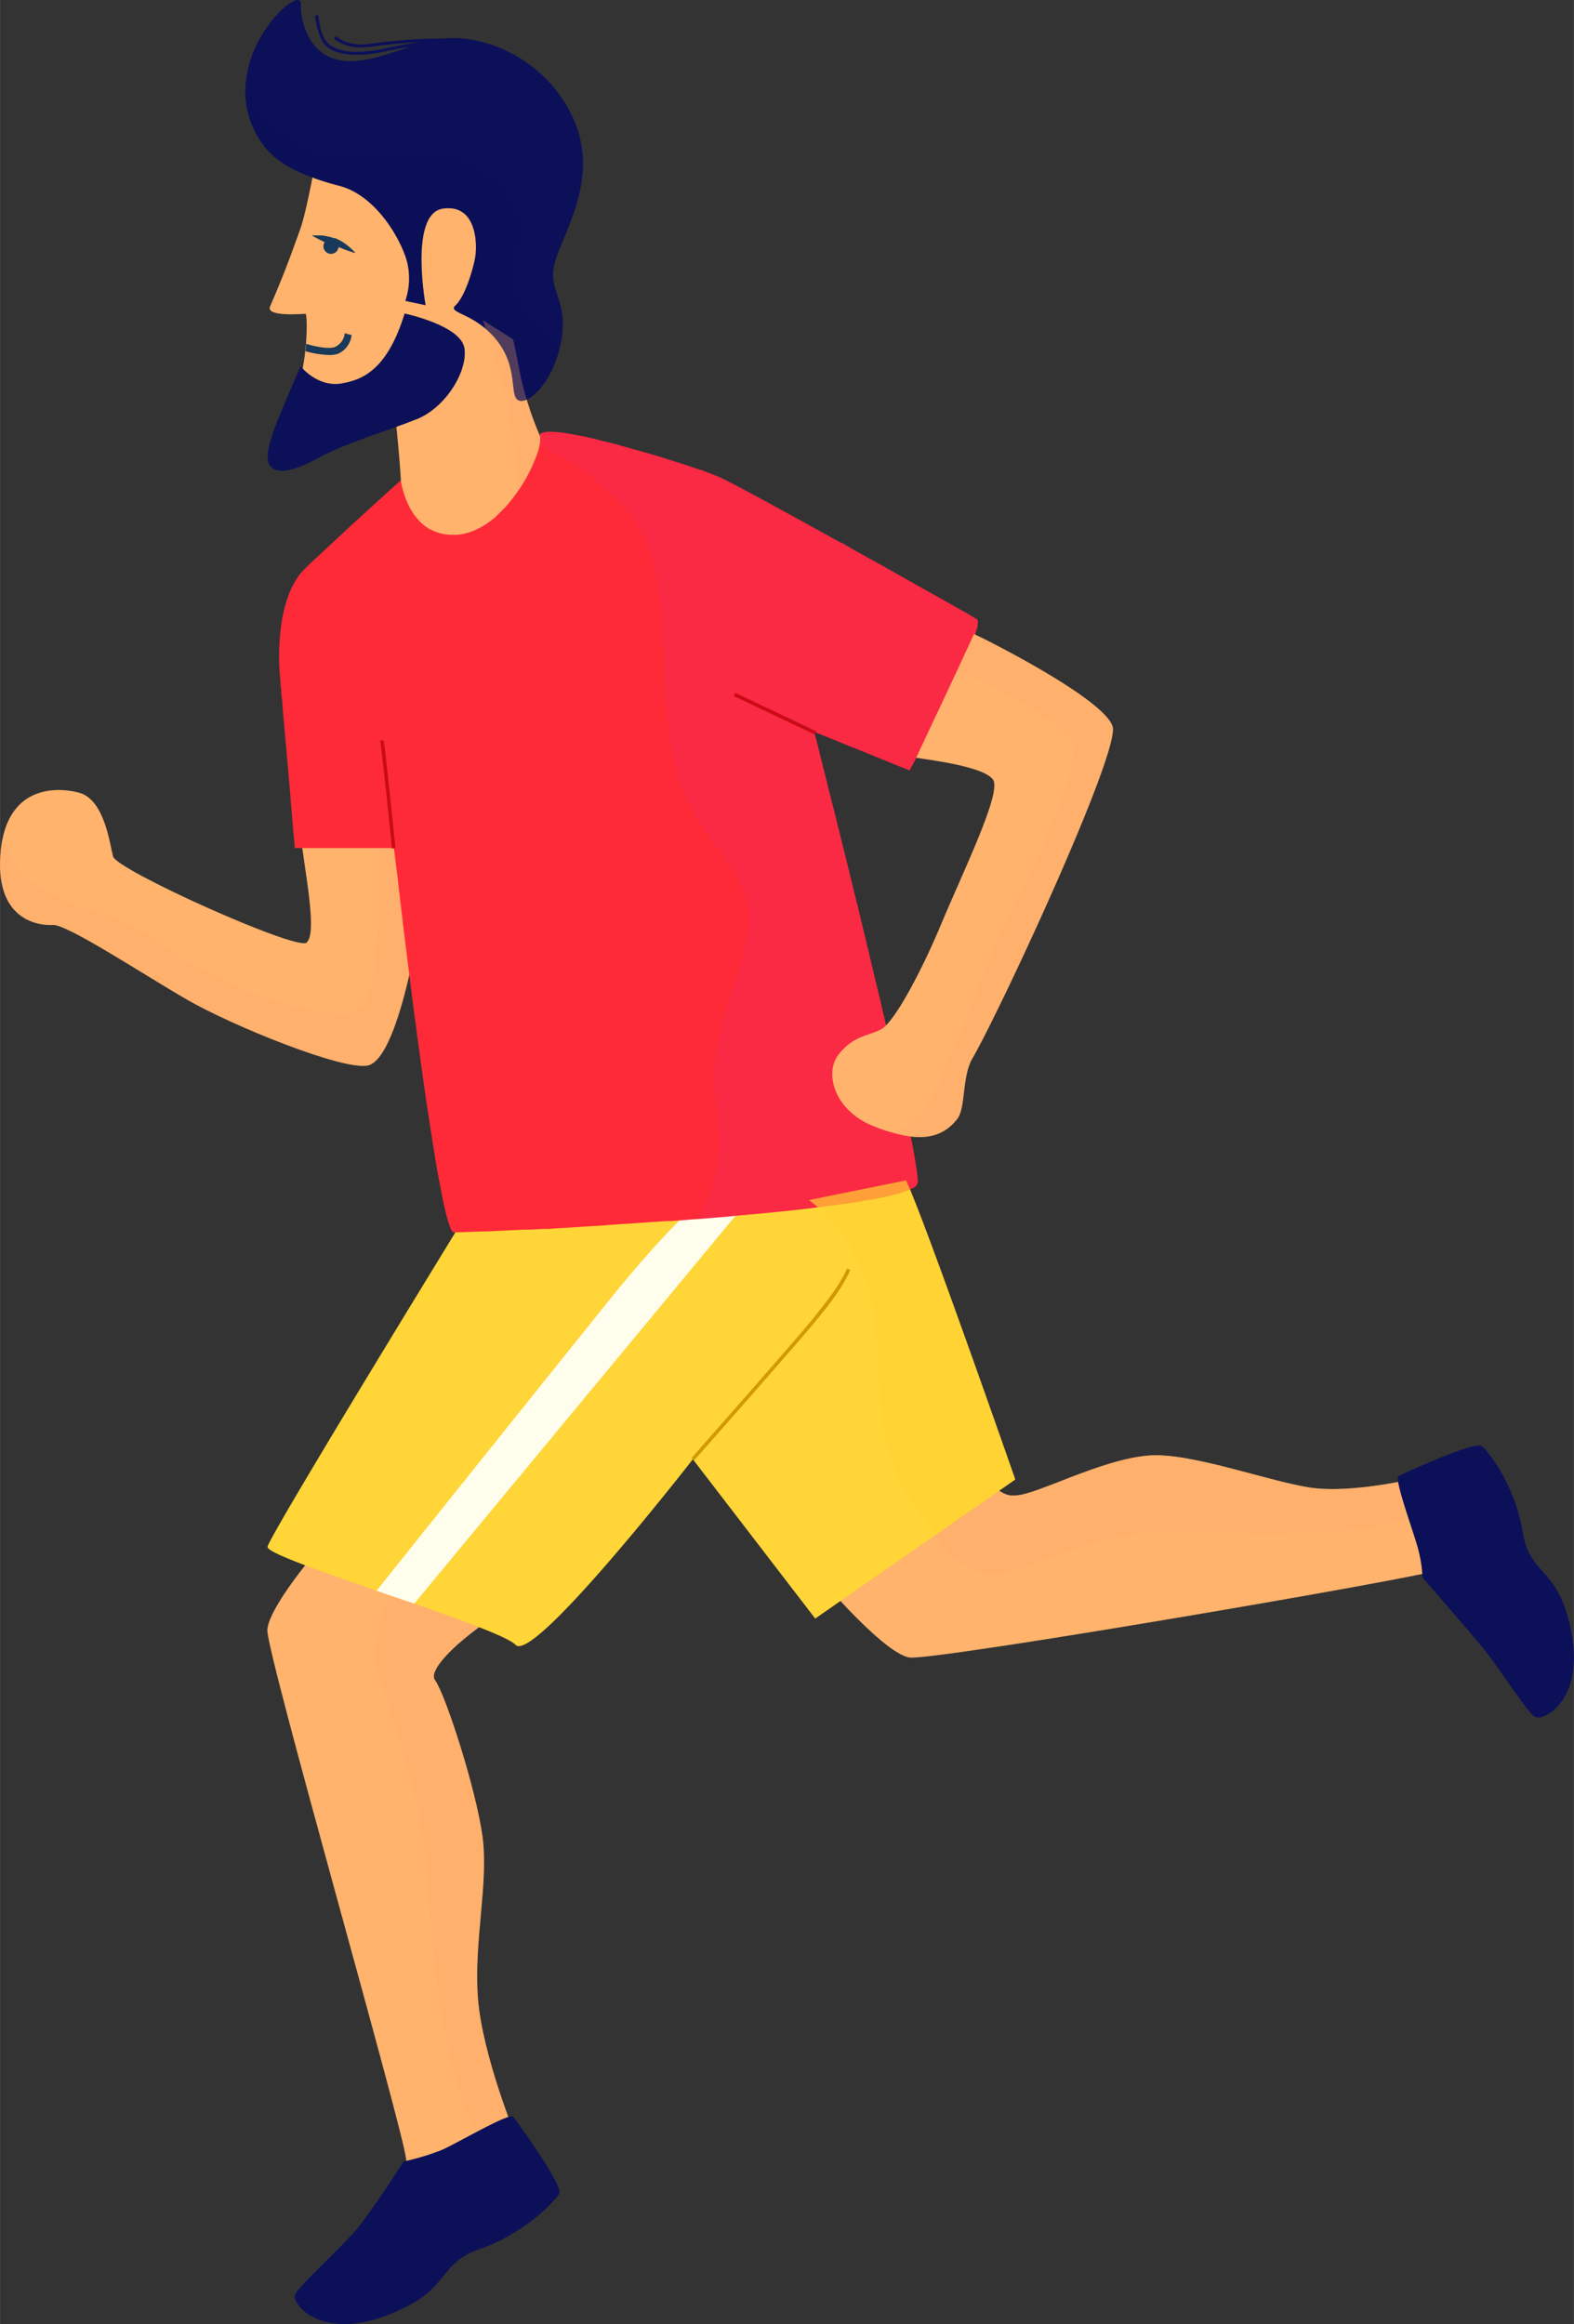 <svg xmlns="http://www.w3.org/2000/svg" width="622.5" height="919.1" viewBox="0.002 0.009 622.469 919.106" style=""><rect x="0.002" y="0.009" width="622.469" height="919.106" fill="#333333" stroke="none"/><g><title>summerlic27_302219822</title><g data-name="Layer 2" style="isolation:isolate"><path d="M568.3 621c-4.2 2.5-199 35.9-208.6 34.5-5.7-.8-16.3-10.8-24-18.8-5.2-5.5-9.1-10-9.1-10l39.2-26.5 24.8-16.9s2.3 6.8 8.8 8.1h2.1c8.2 0 33.6-14.3 53-15.8 16.2-1.2 45.9 9.8 63 12.6s43.7-3.9 43.7-3.9 1.9 5.7 3.8 12.5c2.9 10.1 5.9 22.8 3.3 24.2z" fill="#ffb36c"></path><path d="M204 845l-12.3 7-35.7 20.3c.3-.3 5.7-6.7 4.6-18.4s-55.4-200.5-54.9-209.4c.4-5.3 7.1-15.2 12.6-22.4 3.7-4.9 6.8-8.5 6.8-8.5l31 12.3 37.3 14.7s-5 3.5-10.3 7.9-13.5 12.5-11.1 15.9c4.3 6 16.3 43.4 18.8 61.8s-3.5 41.6-1.8 64 15 54.8 15 54.8z" fill="#ffb36c"></path><path d="M204 845l-12.3 7c-17.8-33.2-21.3-85-22.8-111.2s-11.4-54.2-18.6-77.2c-4-12.7.7-27.2 5.8-37.7l37.3 14.7s-5 3.5-10.3 7.9-13.5 12.5-11.1 15.9c4.3 6 16.3 43.4 18.8 61.8s-3.5 41.6-1.8 64 15 54.8 15 54.8z" fill="#ffae6d" opacity=".4" style="mix-blend-mode:multiply"></path><path d="M164.2 374c-2.2 12.4-9.2 44.8-18.5 47.3s-54-15.7-71.8-26-47.3-29.8-53-29.5S-2.5 364 .3 336.3c.1-1.3.3-2.5.5-3.7 4.4-23.7 24.8-20.8 30.8-19 9.7 3 11.7 19.7 13.1 25.1s72.5 37.3 76.5 34.1.2-23.6-1.4-35.6l-1.2-8h41s.8 4.1 1.8 10c1.8 10.6 4.1 26.8 2.8 34.8z" fill="#ffb36c"></path><path d="M565 596.9c-17.7 10.8-59.5 10.3-97.5 8.8-40.1-1.6-60.3 18.5-77.9 16.4-10.6-1.3-18.9-12.9-23.8-21.9l24.8-16.9s2.3 6.8 8.8 8.1h2.1c8.2 0 33.6-14.3 53-15.8 16.2-1.2 45.9 9.8 63 12.6s43.7-3.9 43.7-3.9 1.9 5.8 3.8 12.6z" fill="#ffae6d" opacity=".4" style="mix-blend-mode:multiply"></path><path d="M164.2 374c-2.2 12.4-9.2 44.8-18.5 47.3s-54-15.7-71.8-26-47.3-29.8-53-29.5S-2.5 364 .3 336.3c.1-1.3.3-2.5.5-3.7a22.3 22.3 0 0 1 3.2 5.2c6.4 14.7 25.8 20.6 38.4 24.4s25.9 15.7 44.6 25 49.8 17.6 56.2 11.5 7.8-53 7.3-69.5h9.1s.8 4.1 1.8 10c1.8 10.6 4.1 26.8 2.8 34.8z" fill="#ffae6d" opacity=".4" style="mix-blend-mode:multiply"></path><path d="M562.6 623.9s17.3 19.9 23.6 27.5 17.5 25.3 20.7 27.5 19.7-6.2 14.6-33.1-16.4-21.9-19.3-39.9-13.4-31.9-16.2-34-31 10.8-32.9 11.9 6.4 23.2 7.9 29.4a55.7 55.7 0 0 1 1.6 10.7z" fill="#0c1058"></path><path d="M159.6 854.8s-12.5 19.7-19 27.3-22.3 21.8-23.9 25.3 9.9 18.3 36.2 8.3 19.1-20.1 36.9-26.3 29.8-19 31.4-22-16.8-28.6-18.3-30.3-22.3 10.6-28.3 13.2a96.5 96.5 0 0 1-15 4.5z" fill="#0c1058"></path><path d="M185.7 129.8c-5 3.9-25.1 20.2-28.6 24.9s-44.8 9.2-40.2 0c2-4 3.2-10.1 3.8-15.8l.3-2.9c.5-6.5.3-11.9-.2-11.9s-15.9 1.4-14-2.9c6.7-15.4 9.9-25.1 11.8-30.2 3-8.3 6.8-30.9 6.8-30.9s45.5 8.9 56.5 11.4 12.8 14.2 14.3 24.2-5.5 30.2-10.5 34.1z" fill="#ffb36c"></path><path d="M219.6 189.9c-1.1 2.1-7.2 8.5-13.8 14.9h-.1l-3.9 3.8c-6.3 5.7-12.3 10.6-14.3 11.1-4.7 1.1-29.5-8.5-28.8-18.8s-2.9-40.9-2.9-40.9 5.3-.2 16.4-21.2 22.7-24.1 24.1-22.7 2.9 1.4 6.6 18.1c.7 3.1 1.5 6.8 2.3 11.2 3.3 17.1 8.8 28.2 12.1 35.3 2.1 4.6 3.2 7.4 2.3 9.2z" fill="#ffb36c"></path><path d="M222.1 133.9c-.2 1.3-.5 2.6-.8 3.8-3.4 14.3-12.6 22.5-16.3 20.6s.2-12.9-8.7-23.9-19.7-10.4-16.1-13.7 6.8-13.8 7.7-18.8.8-21.3-12.7-19.4-6.9 38.2-6.9 38.2l-8-1.7a27.6 27.6 0 0 0 .9-14.5c-1.6-7.8-11.6-27-27-31s-24.7-9.1-29.6-15.5A35.7 35.7 0 0 1 97 35.4a45.8 45.8 0 0 1 1.5-9.9C103.4 7.9 119.3-4.7 119 1.7s2.8 17.5 11.9 21.1c13.4 5.3 30.1-6.2 45.5-7.6s39.3 8.1 50 31-2.2 43.2-6.5 56 4.8 15.1 2.2 31.7z" fill="#0c1058"></path><path d="M118.9 144.9s6.5 8.2 15.8 6.8 18.7-6.2 25.3-27.7c0 0 22.5 4.7 23.7 13.9s-7.6 23.3-18.7 27.8-28.4 9.5-39.1 15.4-17 6.4-19.3 2.8 1-12.4 4.5-20.9 7.8-18.1 7.8-18.1z" fill="#0c1058"></path><g fill="#19395b"><path d="M123.3 93.1h3.1a12 12 0 0 1 3.1.4l1.7.4.9.3h.5l.4.2a18.7 18.7 0 0 1 3.1 1.7 25.1 25.1 0 0 1 2.4 1.9l1.6 1.5a2.1 2.1 0 0 1 .4.6h.1l-.8-.2-2.1-.7a26.6 26.6 0 0 1-2.8-1.1l-3.1-1.1-.4-.2h-.3l-.8-.2-1.5-.6-2.8-1.4-1.9-1z"></path><path d="M133.9 97.4a3 3 0 1 1-3-3 3 3 0 0 1 3 3z"></path></g><path d="M139 132.5v.3a9.1 9.1 0 0 1-5.3 7.1 10.1 10.1 0 0 1-3.6.5 38.4 38.4 0 0 1-9.3-1.5l.3-2.9c3.6 1.1 9.2 2.2 11.4 1.2a6.7 6.7 0 0 0 3.8-5v-.4z" fill="#19395b"></path><path d="M401.5 585.1l-30.8 21.4-48.3 33.6-48.4-63s-63 81-70.1 73.4c-3-3.1-20.6-9.5-40.1-16.3l-14.9-5.1c-22.7-7.9-43.6-15.2-43.1-17.4.9-4.8 77.7-129.9 77.7-129.9s169.2-23.7 173.9-16.6a10.1 10.1 0 0 1 .9 1.6c7.4 15.6 43.2 118.3 43.2 118.3z" fill="#ffd537"></path><path d="M274.5 577.5l-1-.9c.4-.5 42.2-47.8 48.1-55.2s10.3-12.9 13.4-19.7l1.3.5c-3.2 7.1-7.5 12.6-13.6 20.1s-47.7 54.8-48.2 55.2z" fill="#d29900"></path><path d="M296 474.6L163.8 634.2l-14.9-5.1c12-15.1 79.4-99.3 92.4-115.4 24.9-30.9 36.3-39.1 36.3-39.1z" fill="#fffdec"></path><path d="M217.3 180.7c-3.6 8-8.3 17.9-11.5 24.1h-.1c-2.8 5.4-4.7 7.9-3.9 3.8a31.3 31.3 0 0 1 1-4.4c7-25.9-11.4-76.3-11.9-77.6l12 7.6c.7 3.1 1.5 6.8 2.3 11.2 3.3 17.1 8.8 28.2 12.1 35.3z" fill="#ffae6d" opacity=".4" style="mix-blend-mode:multiply"></path><path d="M386.7 246.4a7 7 0 0 1-.4 2.3 53.8 53.8 0 0 1-3 8.2c-1.3 3.3-3 7.1-4.8 11l-.7 1.5c-3.2 6.7-6.8 13.8-10 19.9-.2.4-.5.9-.7 1.4-4.2 8.1-7.4 14-7.4 14l-1.9-.8-1.3-.5-13-5.3-4.2-1.7-1-.4-1.3-.5-15-6.1s2.4 9.3 5.9 23.6l.6 2.1a.9.9 0 0 0 .1.5 26.8 26.8 0 0 0 .7 2.7l6.3 25.5c.2.7.3 1.4.5 2.1l2.4 9.8c.2.9.5 1.8.7 2.7l3.9 16.3a16 16 0 0 1 .5 2.1c1.5 6.3 3 12.6 4.5 18.7l.6 2.7c.6 2.6 1.3 5.2 1.8 7.8a16 16 0 0 1 .5 2.1c2.3 9.5 4.3 18.6 6.1 26.6.2.9.3 1.8.5 2.7s.1.1.1.2.3 1.5.5 2.2c3.1 14.7 5 25.3 4.7 28a2.8 2.8 0 0 1-1.6 1.9l-1.5.7c-2.8 1.3-7.5 2.6-13.7 3.7l-6.2 1.1-1.8.3-3.8.6-2.1.2c-5.4.8-11.3 1.5-17.6 2.2l-1.7.2-8.8.9-2.1.2-12.1 1.1-1.7.2-12.2 1-3 .2-2.2.2-5.5.4h-1.6l-22.4 1.5h-.4l-1.6.2h-.2l-22.4 1.4H215l-5.7.3h-2.2l-14.6.7h-1.6l-11.4.4c-1.2 0-2.6-4.7-4.3-12.5-.1-.7-.3-1.5-.4-2.2-1.1-5.3-2.3-11.8-3.4-19-.1-.8-.3-1.7-.4-2.5-.5-3.4-1.1-6.9-1.6-10.5-.1-.8-.3-1.6-.4-2.4-1-6.5-1.9-13.4-2.9-20.4l-.3-2.4c-.5-3.5-1-7.1-1.4-10.6-.1-.8-.3-1.6-.4-2.5-.9-6.8-1.7-13.4-2.5-19.8l-.3-2.4c-.5-4.1-1-8.1-1.5-11.8l-.3-2.6a14.9 14.9 0 0 1-.2-2.1c-.8-6.2-1.4-11.6-1.9-16l-.3-2.4c-.8-6.2-1.2-9.9-1.2-9.9h-39.2s-.7-7.2-1.5-17.2a24.5 24.5 0 0 1-.2-2.7l-.6-7a17.9 17.9 0 0 1-.2-2.3c-.8-9.1-1.7-18.9-2.4-27.1a21.1 21.1 0 0 0-.2-2.6c-.1-.6-.1-1.2-.2-1.7s-.1-1.6-.1-2.3a18.2 18.2 0 0 1-.3-3.2 89.8 89.8 0 0 1 .8-25.2c.1-.7.3-1.2.4-1.8 1.6-7.4 4.4-13.3 8.2-17.1l2.3-2.3 1.1-1 15.8-14.7 1.1-1 13.5-12.3 2.5-2.2.6-.5.5-.5.8-.7.3 1.7c.2.7.4 1.7.7 2.7 1.3 4.5 4.2 11.2 10.3 14.8l1.3.6a17.4 17.4 0 0 0 7.2 1.7h2.3c5.5-.4 10.7-3.1 15.2-6.9l3.1-3.1a11.4 11.4 0 0 0 1.1-1.1l1-1.2a62.5 62.5 0 0 0 11.1-18.8l.6-1.5c.3-1.1.5-2 .7-2.9a9.4 9.4 0 0 0 .2-2.8v-.7c-.2-.7.2-1.2 1.1-1.4 3-1 10.9.3 20.6 2.5l1.4.4 3.3.8 3.2.8 12.8 3.6 1.4.4c7 2.1 13.6 4.2 18.8 6l1.4.4c3.1 1.2 5.6 2.1 7.1 2.8s5.5 2.7 10.5 5.4l.4.2.9.5 4.7 2.5 12.4 6.8 1.3.7 17 9.4 1.3.6c5.7 3.3 11.5 6.5 17 9.5l1.2.7 17 9.6 1.3.7 13.1 7.4 3.5 2.1.2.2a1.6 1.6 0 0 1 .2 1.3z" fill="#ff2a38"></path><path d="M386.7 246.4a7 7 0 0 1-.4 2.3 53.8 53.8 0 0 1-3 8.2c-1.3 3.3-3 7.1-4.8 11l-.7 1.5c-3.2 6.7-6.8 13.8-10 19.9-.2.4-.5.9-.7 1.4-4.2 8.1-7.4 14-7.4 14l-1.9-.8-1.3-.5-13-5.3-4.2-1.7-1-.4-1.3-.5-15-6.1s2.4 9.3 5.9 23.6l.6 2.1a.9.9 0 0 0 .1.5 26.8 26.8 0 0 0 .7 2.7l6.3 25.5c.2.7.3 1.4.5 2.1l2.4 9.8c.2.9.5 1.8.7 2.7l3.9 16.3a16 16 0 0 1 .5 2.1c1.5 6.3 3 12.6 4.5 18.7l.6 2.7c.6 2.6 1.3 5.2 1.8 7.8a16 16 0 0 1 .5 2.1c2.3 9.5 4.3 18.6 6.1 26.6.2.9.3 1.8.5 2.7s.1.1.1.2.3 1.5.5 2.2c3.1 14.7 5 25.3 4.7 28a2.8 2.8 0 0 1-1.6 1.9l-1.5.7c-2.8 1.3-7.5 2.6-13.7 3.7l-6.2 1.1-1.8.3-3.8.6-2.1.2c-5.4.8-11.3 1.5-17.6 2.2l-1.7.2-8.8.9-2.1.2-12.1 1.1-1.7.2-12.2 1c7.2-12.6 9.9-24 7.1-46.6-3.5-29.3 12.8-51.4 12.9-72.5s-23.5-33.1-29.2-60.4c-6-28.9-2-48.7-8.2-79.3-5.3-26.5-36.7-43.3-45.2-47.3a9.4 9.4 0 0 0 .2-2.8v-.7c-.2-.7.2-1.2 1.1-1.4 3-1 10.9.3 20.6 2.5l1.4.4 3.3.8 3.2.8 12.8 3.6 1.4.4c7 2.1 13.6 4.2 18.8 6l1.4.4c3.1 1.2 5.6 2.1 7.1 2.8s5.5 2.7 10.5 5.4l.4.2.9.5 4.7 2.5 12.4 6.8 1.3.7 17 9.4 1.3.6c5.7 3.3 11.5 6.5 17 9.5l1.2.7 17 9.6 1.3.7 13.1 7.4 3.5 2.1.2.2a1.6 1.6 0 0 1 .2 1.3z" fill="#ec2863" opacity=".3" style="mix-blend-mode:multiply"></path><path d="M155 335.6c0-.4-3.7-36.8-4.7-42.7l1.4-.2c1 5.9 4.5 41.2 4.7 42.7z" fill="#ca0b16"></path><path fill="#ca0b16" d="M290.187 275.275l.6-1.265 32.041 15.215-.6 1.264z"></path><path d="M384.2 419.2c-3.8 7.6-2.3 19.1-5.7 23.4-6.2 7.9-14.8 8.3-24.9 5.5a54.8 54.8 0 0 1-7.8-2.6c-15.6-5.9-20.2-21.1-14-28.7s11.9-7 16.9-9.9 15.3-21.9 23.2-40.7c9.1-21.8 24.4-52.9 20.8-57.9s-23.2-7.5-28.9-8.4l-1.5-.2 16.4-34.9 6.5-14 2.8 1.3c10.7 5.3 48.9 25.3 52 35.2s-44.8 113.2-55.8 131.9z" fill="#ffb36c"></path><path d="M384.2 419.2c-3.8 7.6-2.3 19.1-5.7 23.4-6.2 7.9-14.8 8.3-24.9 5.5 15-5.9 18.6-24.3 21.9-29.4s11.5-31 21.4-51.9 30.2-58.7 27.2-72c-2.1-8.9-28.3-22.2-45.4-30l6.5-14 2.8 1.3c10.7 5.3 48.9 25.3 52 35.2s-44.8 113.2-55.8 131.9z" fill="#ffae6d" opacity=".4" style="mix-blend-mode:multiply"></path><path d="M141.1 21.7c-6.8 0-11.7-1.8-13.7-5.5a25.3 25.3 0 0 1-2.7-10.1h1.2s.3 5.6 2.6 9.5 9.2 6.6 22.9 3.7c20.4-4.3 28.8-4.1 29.2-4.1v1.3s-8.7-.3-28.9 4a52 52 0 0 1-10.6 1.2z" fill="#0c1058"></path><path d="M143 18.8c-7.2 0-10.8-3.4-11-3.6l.9-.9c0 .1 4.6 4.4 13.6 3a218.2 218.2 0 0 1 34.9-2v.9a248.1 248.1 0 0 0-34.6 2.3z" fill="#0c1058"></path><path d="M221.3 137.7c-3.4 14.3-12.6 22.5-16.3 20.6s.2-12.9-8.7-23.9-19.7-10.4-16.1-13.7 6.8-13.8 7.7-18.8.8-21.3-12.7-19.4-6.9 38.2-6.9 38.2l-8-1.7a27.6 27.6 0 0 0 .9-14.5c-1.6-7.8-11.6-27-27-31s-24.7-9.1-29.6-15.5A35.7 35.7 0 0 1 97 35.4c.5.8 12.8 20.4 32.9 25.6s31.7-8.3 56 3.2 20.9 29.4 18.1 40.4 5.8 21 15.9 31.5z" fill="#0b0e58" opacity=".3" style="mix-blend-mode:multiply"></path><path d="M401.5 585.1l-30.8 21.4c-26.7-26.8-21.3-56.3-25.1-86.5s-25.7-45.4-25.7-45.4l38.4-7.8c7.4 15.6 43.2 118.3 43.2 118.3z" fill="#ffd432" opacity=".7" style="mix-blend-mode:multiply"></path></g></g></svg>